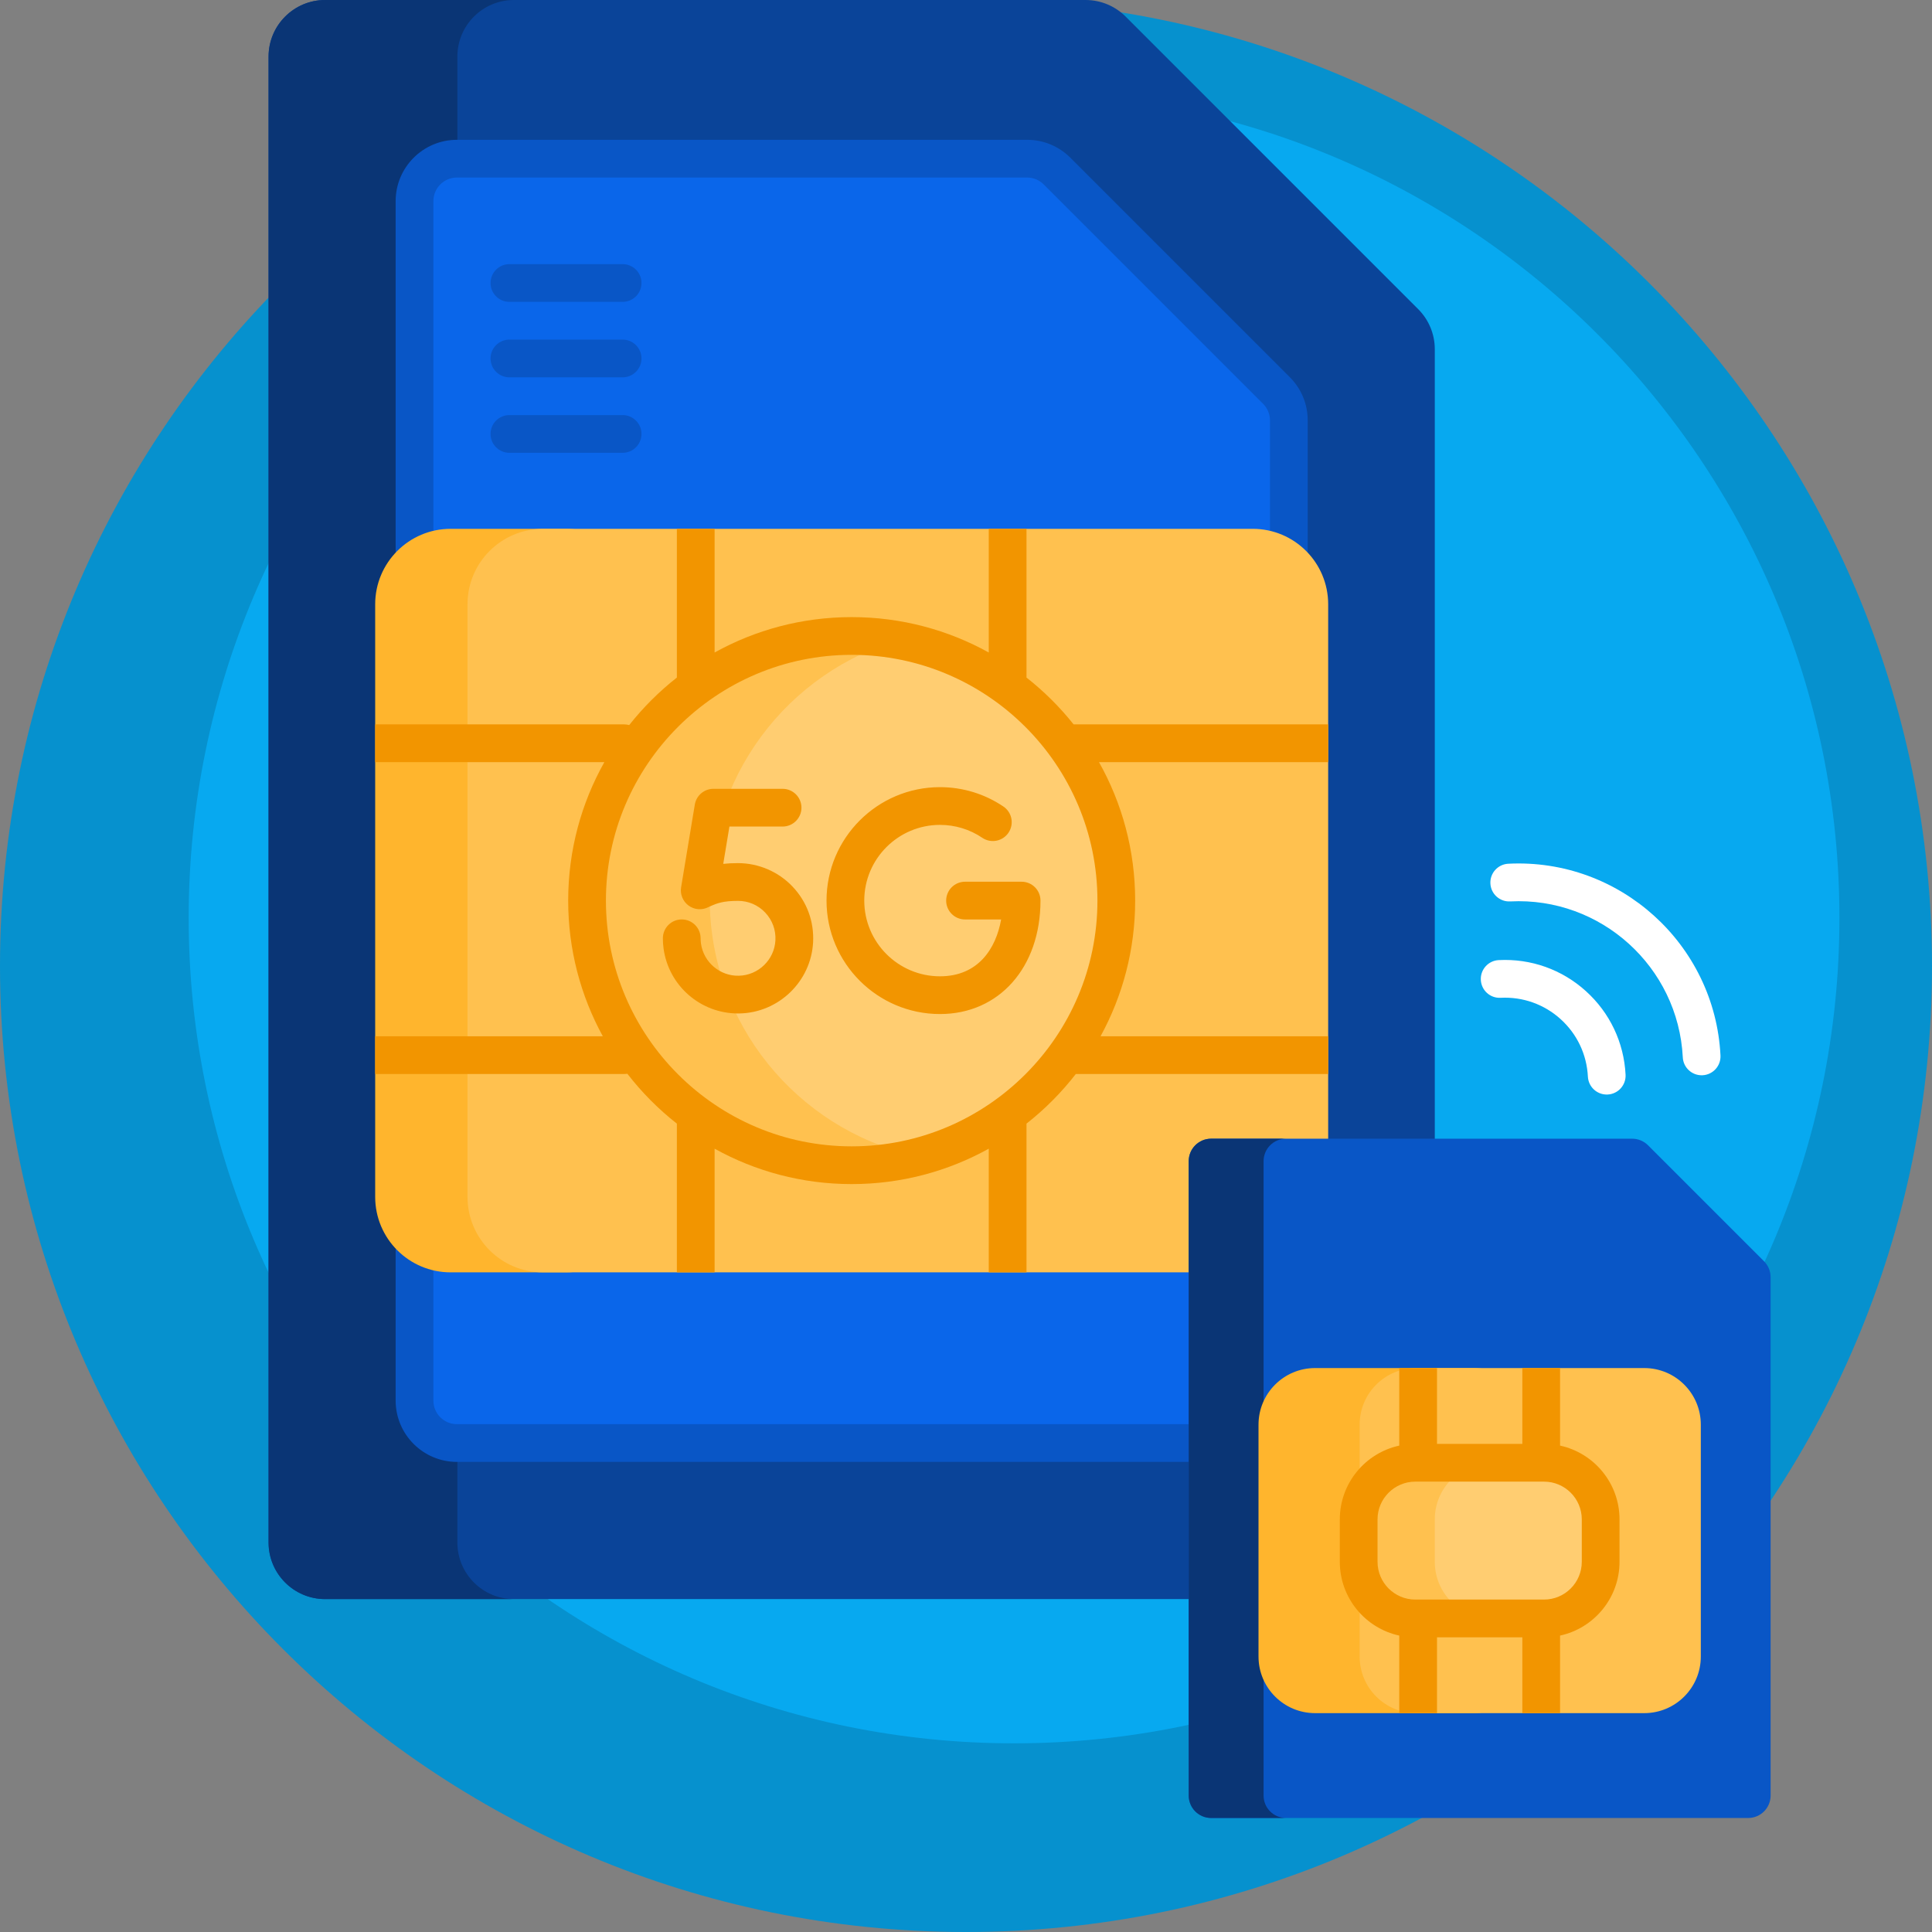 <svg id="Capa_1" enable-background="new 0 0 512 512" height="512" viewBox="0 0 512 512" width="512" xmlns="http://www.w3.org/2000/svg"><rect x="0" y="0" width="512" height="512" fill="#808080" stroke="none"/><g><path d="m512 256c0 141.385-114.615 256-256 256s-256-114.615-256-256 114.615-256 256-256 256 114.615 256 256z" fill="#0691ce"/><path d="m487.468 243.266c0 120.803-97.93 218.734-218.734 218.734s-218.734-97.931-218.734-218.734 97.931-218.734 218.734-218.734 218.734 97.931 218.734 218.734z" fill="#07a9f0"/><path d="m380.234 92.535v316.243c0 8.284-6.716 15-15 15h-279.06c-8.284 0-15-6.716-15-15v-393.778c0-8.284 6.716-15 15-15h201.525c3.978 0 7.794 1.58 10.607 4.393l77.535 77.535c2.813 2.813 4.393 6.629 4.393 10.607z" fill="#0a4499"/><path d="m136.208 423.778h-50.034c-8.284 0-15-6.716-15-15v-393.778c0-8.284 6.716-15 15-15h50.034c-8.284 0-15 6.716-15 15v393.778c0 8.284 6.716 15 15 15z" fill="#0a3575"/><path d="m341.557 111.425v259.749c0 6.211-5.035 11.246-11.246 11.246h-209.214c-6.211 0-11.246-5.035-11.246-11.246v-317.878c0-6.211 5.035-11.246 11.246-11.246h151.086c2.982 0 5.843 1.185 7.952 3.294l58.129 58.129c2.108 2.109 3.293 4.97 3.293 7.952z" fill="#0a66ea"/><path d="m341.798 99.938-58.128-58.128c-3.067-3.069-7.147-4.759-11.487-4.759h-151.086c-8.958 0-16.246 7.288-16.246 16.246v317.877c0 8.958 7.288 16.246 16.246 16.246h209.215c8.958 0 16.245-7.288 16.245-16.246v-259.749c0-4.34-1.691-8.42-4.759-11.487zm-5.241 271.236c0 3.444-2.802 6.246-6.245 6.246h-209.215c-3.444 0-6.246-2.802-6.246-6.246v-317.878c0-3.444 2.802-6.246 6.246-6.246h151.086c1.668 0 3.236.649 4.416 1.83l58.129 58.129c1.18 1.179 1.829 2.748 1.829 4.416zm-166.557-296.174c0 2.761-2.239 5-5 5h-30c-2.761 0-5-2.239-5-5s2.239-5 5-5h30c2.761 0 5 2.239 5 5zm0 20c0 2.761-2.239 5-5 5h-30c-2.761 0-5-2.239-5-5s2.239-5 5-5h30c2.761 0 5 2.239 5 5zm0 20c0 2.761-2.239 5-5 5h-30c-2.761 0-5-2.239-5-5s2.239-5 5-5h30c2.761 0 5 2.239 5 5z" fill="#0956c6"/><path d="m150 337.188h-30.573c-11.046 0-20-8.954-20-20v-157.043c0-11.046 8.954-20 20-20h30.573c11.046 0 20 8.954 20 20v157.043c0 11.046-8.954 20-20 20z" fill="#ffb52d"/><path d="m331.981 337.188h-188.087c-11.046 0-20-8.954-20-20v-157.043c0-11.046 8.954-20 20-20h188.087c11.046 0 20 8.954 20 20v157.043c0 11.046-8.955 20-20 20z" fill="#ffc14f"/><path d="m296.066 236.66v1.445c0 33.135-23.05 60.886-53.99 68.094-30.94-7.208-53.99-34.959-53.99-68.094v-1.445c0-33.135 23.05-60.886 53.99-68.094 30.939 7.208 53.99 34.959 53.99 68.094z" fill="#ffcd71"/><path d="m275.738 238.667c0 17.701-10.953 30.064-26.636 30.064-16.577 0-30.064-13.487-30.064-30.064s13.487-30.064 30.064-30.064c6.024 0 11.838 1.776 16.812 5.137 2.288 1.546 2.89 4.654 1.344 6.942-1.546 2.287-4.655 2.889-6.941 1.344-3.315-2.24-7.193-3.423-11.214-3.423-11.063 0-20.064 9-20.064 20.064s9 20.064 20.064 20.064c10.102 0 14.842-7.316 16.206-15.064h-9.565c-2.761 0-5-2.239-5-5s2.239-5 5-5h14.996c2.76 0 4.998 2.239 4.998 5zm-80.149-9.93c-1.468 0-2.756.066-3.922.195l1.638-9.888h14.088c2.761 0 5-2.239 5-5s-2.239-5-5-5h-18.328c-2.446 0-4.533 1.77-4.933 4.183l-3.631 21.915c-.308 1.86.465 3.73 1.985 4.845s3.548 1.276 5.228.422c.04-.021.182-.09.404-.19 1.988-.894 3.582-1.48 7.47-1.48 2.745 0 5.299 1.098 7.193 3.093 1.892 1.993 2.855 4.607 2.712 7.361-.268 5.157-4.528 9.279-9.699 9.383-4.99.122-9.338-3.564-10.03-8.529-.063-.454-.096-.921-.096-1.388 0-2.761-2.239-5-5-5s-5 2.239-5 5c0 .929.065 1.863.192 2.772 1.373 9.842 9.816 17.147 19.728 17.147.136 0 .271-.001.408-.004 10.387-.209 18.945-8.495 19.483-18.862.287-5.52-1.648-10.764-5.447-14.765-3.744-3.947-9.009-6.21-14.443-6.21zm156.391-26.77h-60.738c6.105 10.859 9.589 23.38 9.589 36.7 0 13.016-3.328 25.269-9.176 35.955h60.324v10h-66.879c-3.8 4.9-8.193 9.32-13.069 13.15v39.416h-10v-32.775c-10.773 5.976-23.16 9.381-36.327 9.381s-25.555-3.406-36.327-9.381v32.775h-10v-39.416c-4.901-3.85-9.312-8.294-13.126-13.224-.279.048-.566.074-.859.074h-65.965v-10h60.325c-5.849-10.685-9.176-22.939-9.176-35.955 0-13.32 3.484-25.841 9.589-36.7h-60.738v-10h65.965c.469 0 .923.065 1.354.186 3.699-4.678 7.941-8.907 12.631-12.591v-39.416h10v32.775c10.773-5.976 23.16-9.381 36.327-9.381s25.555 3.405 36.327 9.381v-32.775h10v39.416c4.628 3.635 8.82 7.801 12.484 12.406h67.465zm-126.276 101.827c35.912 0 65.128-29.216 65.128-65.127s-29.216-65.128-65.128-65.128-65.128 29.216-65.128 65.128 29.216 65.127 65.128 65.127z" fill="#f29500"/><path d="m436.744 303.508 30.744 30.744c1.115 1.115 1.742 2.628 1.742 4.206v137.381c0 3.285-2.663 5.948-5.948 5.948h-142.312c-3.285 0-5.948-2.663-5.948-5.948v-168.125c0-3.285 2.663-5.948 5.948-5.948h111.568c1.578 0 3.091.627 4.206 1.742z" fill="#0956c6"/><path d="m340.81 481.787h-19.84c-3.285 0-5.948-2.663-5.948-5.948v-168.125c0-3.285 2.663-5.948 5.948-5.948h19.84c-3.285 0-5.948 2.663-5.948 5.948v168.126c0 3.284 2.663 5.947 5.948 5.947z" fill="#0a3575"/><path d="m390.526 454h-42.007c-8.284 0-15-6.716-15-15v-61.451c0-8.284 6.716-15 15-15h42.007c8.284 0 15 6.716 15 15v61.451c0 8.284-6.715 15-15 15z" fill="#ffb52d"/><path d="m435.734 454h-60.414c-8.284 0-15-6.716-15-15v-61.451c0-8.284 6.716-15 15-15h60.414c8.284 0 15 6.716 15 15v61.451c0 8.284-6.716 15-15 15z" fill="#ffc14f"/><path d="m409.189 428.9h-13.955c-8.284 0-15-6.716-15-15v-11.251c0-8.284 6.716-15 15-15h13.955c8.284 0 15 6.716 15 15v11.251c0 8.285-6.716 15-15 15z" fill="#ffcd71"/><path d="m413.435 383.103v-20.553h-10v20.1h-22.616v-20.1h-10v20.553c-8.996 1.952-15.755 9.975-15.755 19.546v11.251c0 9.572 6.759 17.594 15.755 19.546v20.554h10v-20.1h22.616v20.1h10v-20.553c8.996-1.952 15.755-9.975 15.755-19.546v-11.251c-.001-9.573-6.759-17.596-15.755-19.547zm5.754 30.797c0 5.514-4.486 10-10 10h-34.126c-5.514 0-10-4.486-10-10v-11.251c0-5.514 4.486-10 10-10h34.126c5.514 0 10 4.486 10 10z" fill="#f29500"/><path d="m430.794 284.811c.141 2.758-1.981 5.107-4.739 5.247-.087.004-.173.006-.258.006-2.646 0-4.854-2.075-4.989-4.747-.299-5.885-2.867-11.298-7.232-15.241-4.365-3.944-10.027-5.951-15.895-5.652-2.789.147-5.107-1.983-5.247-4.74-.141-2.758 1.981-5.107 4.739-5.247 8.552-.433 16.759 2.484 23.105 8.219 6.348 5.734 10.082 13.602 10.516 22.155zm25.151-5.109c-1.498-29.51-26.729-52.299-56.235-50.804-2.758.14-4.881 2.489-4.74 5.247.14 2.757 2.479 4.88 5.246 4.74 24.012-1.23 44.524 17.32 45.743 41.324.135 2.672 2.344 4.747 4.989 4.747.085 0 .171-.002.258-.006 2.758-.141 4.88-2.491 4.739-5.248z" fill="#fff"/></g></svg>